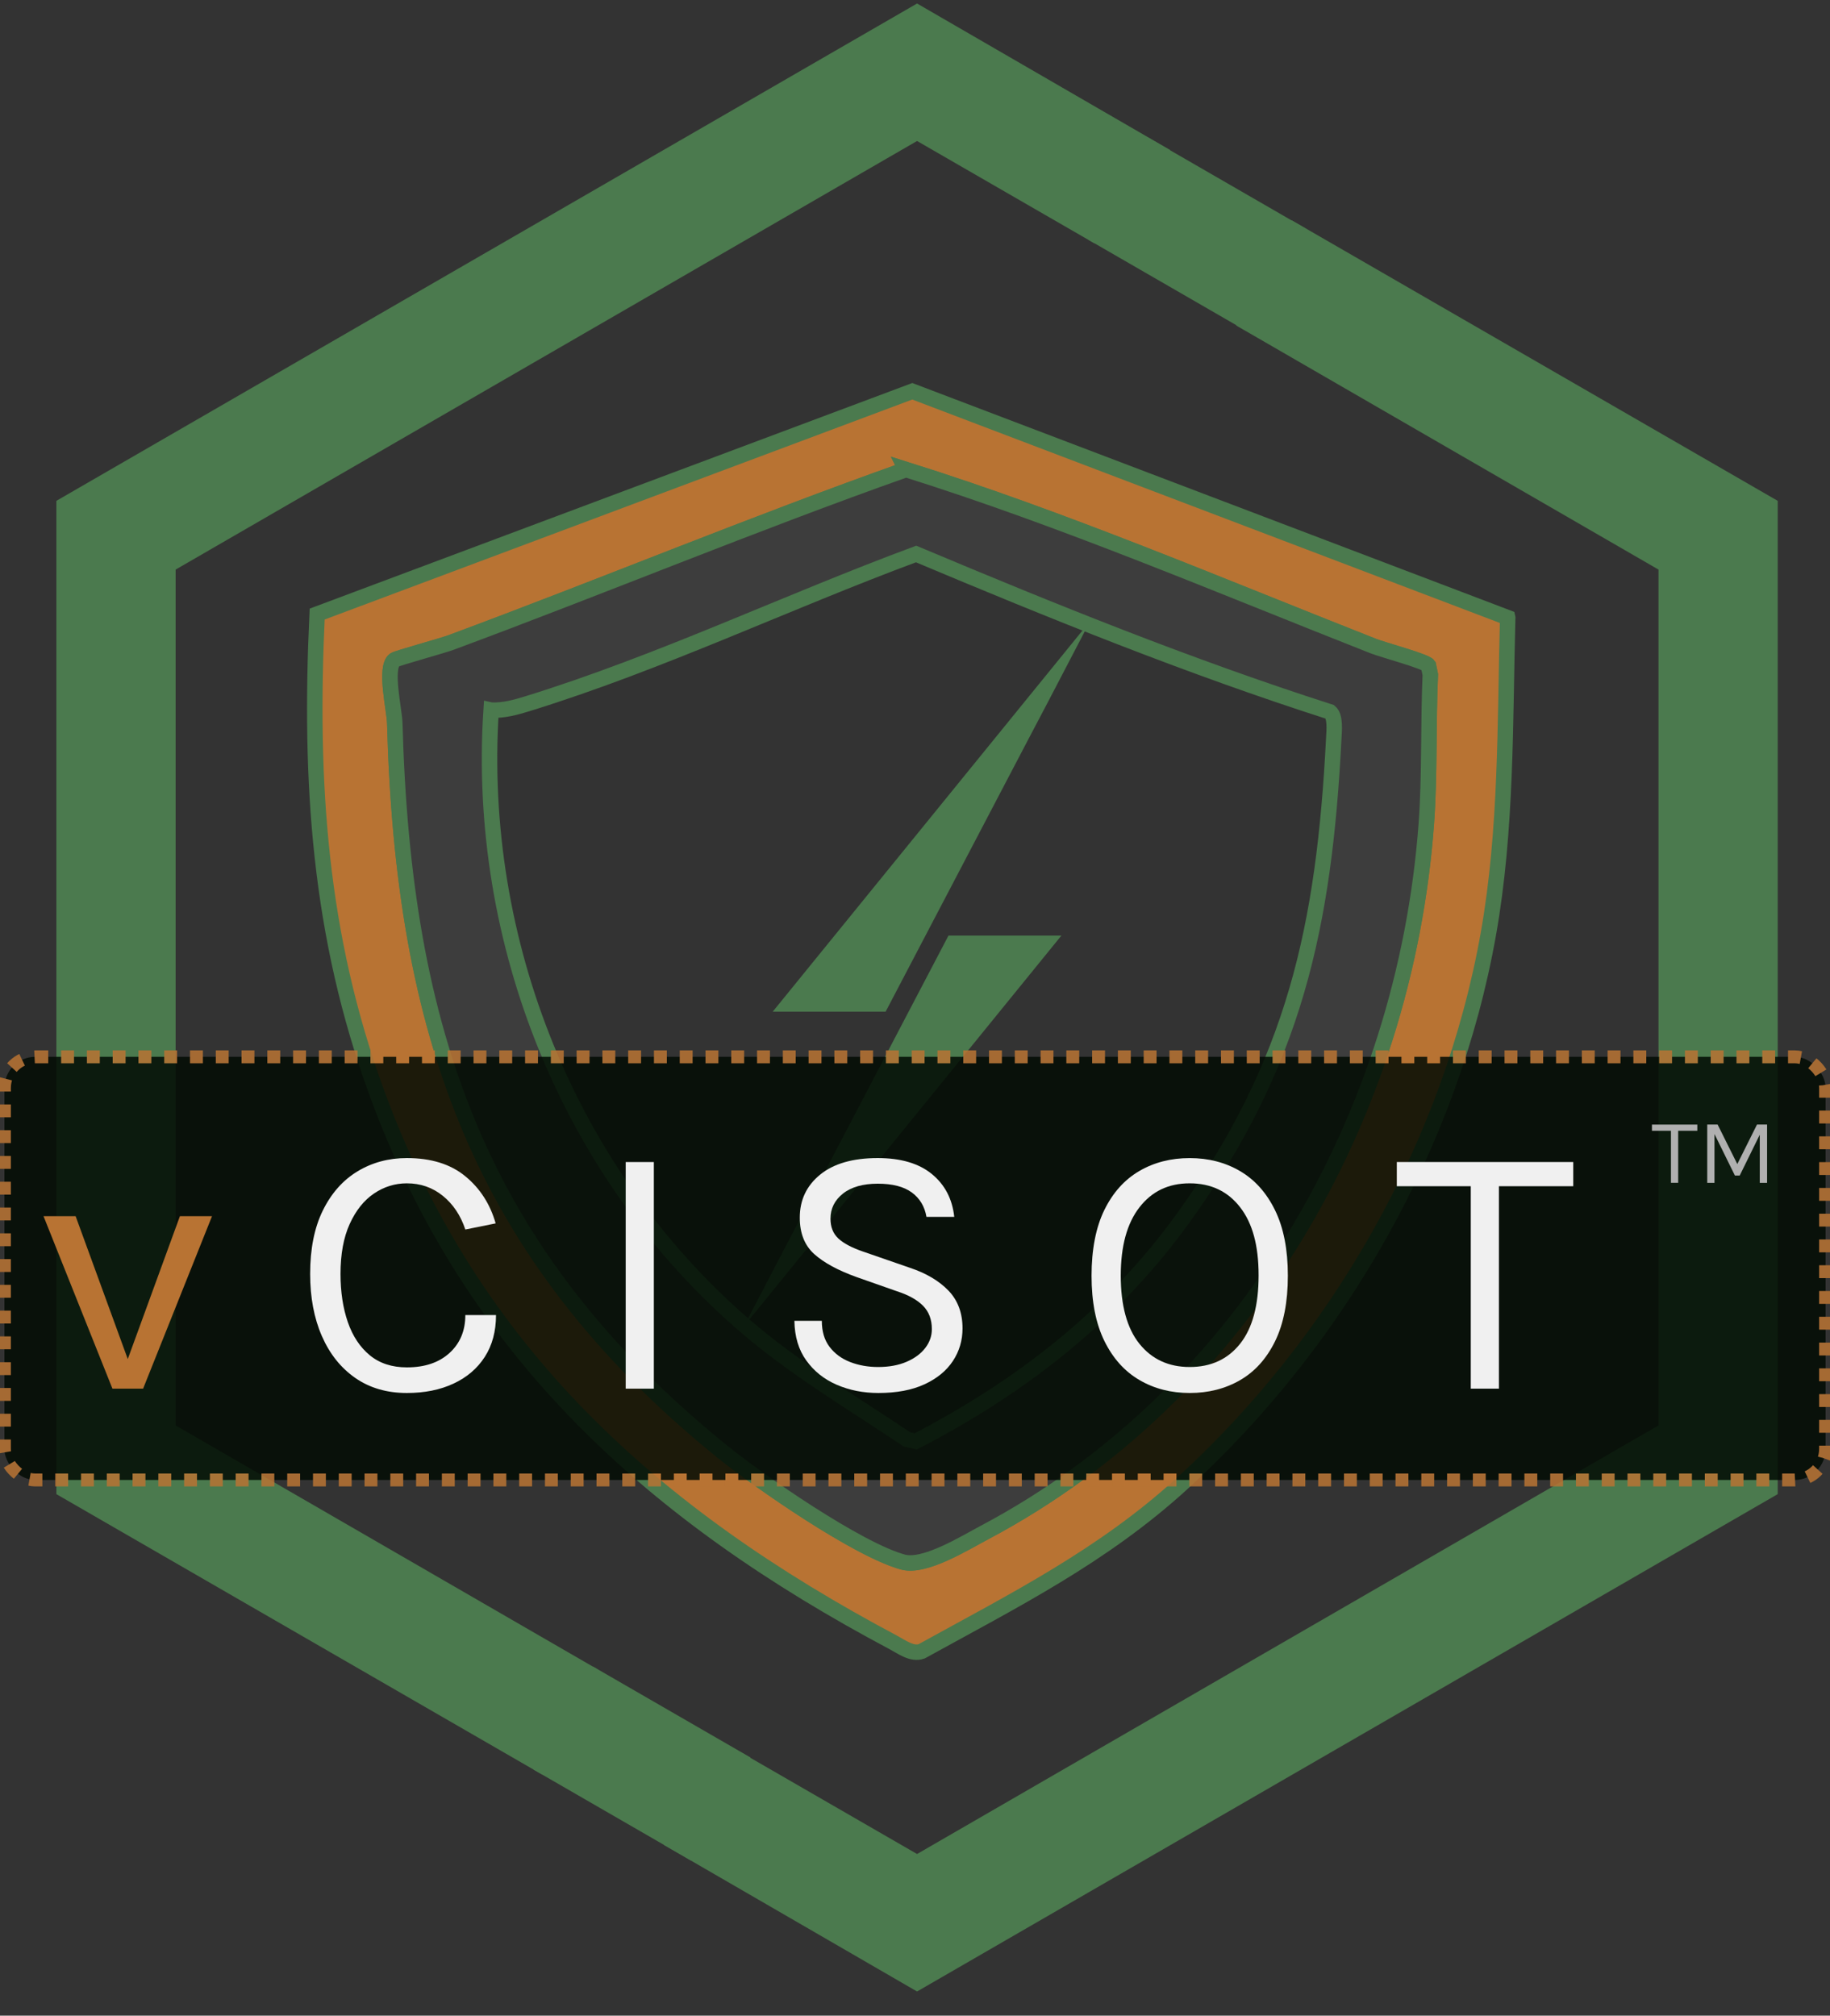 <?xml version="1.0" encoding="UTF-8"?><svg id="Layer_13" xmlns="http://www.w3.org/2000/svg" viewBox="0 0 710 782"><rect x="0" y="0" width="710" height="782" fill="#333333" stroke="none"/><g id="vCISOT"><rect x="441.49" y="55.51" width="45.93" height="70.71" transform="translate(153.54 447.66) rotate(-60)" fill="#4b7a4e"/><polygon points="501.12 85.45 479.62 126.28 643.46 220.98 643.46 553 355.8 719.29 286.94 679.55 257.55 715.75 355.8 772.63 689.72 579.67 689.72 194.31 501.12 85.45" fill="#4b7a4e"/><polygon points="68.14 553 68.14 220.98 355.8 54.7 424.65 94.43 454.04 58.24 355.8 1.36 21.87 194.31 21.87 579.67 210.47 688.53 231.97 647.71 68.14 553" fill="#4b7a4e"/><rect x="226" y="648.9" width="46.15" height="70.57" transform="translate(-467.98 557.8) rotate(-60)" fill="#4b7a4e"/><path d="M584.95,239.64c-1.09,40.88-.33,82.17-7.47,122.56-14.39,81.39-58.21,158.13-119.08,213.56-30.68,27.94-64.82,45.05-100.83,64.9-3.74,1.32-7.66-1.68-11.03-3.48-92.68-49.25-163.36-112.32-200.27-213.01-22.47-61.3-26.27-120.89-23.22-185.93l230.9-86.44,231,87.83ZM351.47,182.15c-59.32,21.02-117.42,45.19-176.41,67.07-3.72,1.38-21.08,6.11-22,6.8-3.96,2.98-.04,19.42.09,24.45,3.28,119.16,32.17,205.59,126.64,282.32,14.83,12.04,53.08,38.48,70.54,43.22,8.36,2.27,23.75-7.29,31.75-11.53,101.43-53.78,163.02-161.71,171.31-275.09,1.36-18.65.69-38.86,1.53-57.67l-.74-3.58c-1.06-1.59-17.66-6.03-21.32-7.48-60.03-23.64-120.1-49.28-181.4-68.53Z" fill="#b87333" stroke="#4b7a4e" stroke-miterlimit="10" stroke-width="6"/><path d="M351.47,182.15c61.3,19.25,121.38,44.89,181.4,68.53,3.67,1.44,20.26,5.89,21.32,7.48l.74,3.58c-.84,18.8-.17,39.02-1.53,57.67-8.3,113.37-69.88,221.3-171.31,275.09-8,4.24-23.39,13.81-31.75,11.53-17.46-4.75-55.71-31.18-70.54-43.22-94.47-76.73-123.36-163.16-126.64-282.32-.14-5.04-4.05-21.48-.09-24.45.92-.69,18.28-5.42,22-6.8,58.99-21.88,117.08-46.05,176.41-67.07ZM190.55,275.51c-5.85,89.7,30.21,179.66,97.89,238.33,19.64,17.03,41.98,30.16,63.46,44.6l3.4.76c41.08-21.32,76.49-48.86,103.68-86.55,43.3-60.03,54.8-113.21,58.5-186.3.15-2.91.71-8.35-1.47-10.16-54.64-17.54-107.75-39.04-160.58-61.26-50.51,18.74-99.23,42.14-150.8,58.09-4.56,1.41-9.22,2.69-14.07,2.49Z" fill="#3d3d3d" stroke="#4b7a4e" stroke-miterlimit="10" stroke-width="6"/><polygon points="422.95 240.96 299.79 392.5 343.6 392.5 399.14 286.49 406.66 272.2 422.95 240.96" fill="#4b7a4e"/><polygon points="411.8 362.97 367.99 362.97 312.46 468.99 304.93 483.28 288.64 514.52 411.8 362.97" fill="#4b7a4e"/></g><g id="Layer_14"><g id="vCISOT_Txt_Box" opacity=".85"><rect x="1.72" y="410.01" width="706.56" height="164.17" rx="12" ry="12" fill="#010a02"/><rect x="1.72" y="410.01" width="706.56" height="164.17" rx="12" ry="12" fill="none" stroke="#b87333" stroke-dasharray="5 5" stroke-miterlimit="10" stroke-width="5"/></g><g id="v_C_I_S_O_T"><rect x="-46.73" y="409.61" width="727.87" height="161.68" fill="none"/><path d="M16.88,471.83h12.46l21,57.54h-1.54l21-57.54h12.46l-26.74,66.92h-11.9l-26.74-66.92Z" fill="#b87333"/><path d="M157.85,540.43c-7.75,0-14.42-1.95-20.02-5.84-5.6-3.9-9.92-9.31-12.95-16.24-3.03-6.93-4.55-14.97-4.55-24.12,0-9.75,1.65-17.97,4.94-24.64,3.29-6.67,7.77-11.72,13.44-15.15,5.67-3.43,12.05-5.15,19.15-5.15,9.38,0,16.93,2.34,22.65,7.04,5.72,4.69,9.65,10.79,11.79,18.3l-11.76,2.38c-1.82-5.46-4.72-9.81-8.71-13.05-3.99-3.24-8.65-4.87-13.96-4.87-4.62,0-8.88,1.32-12.78,3.96-3.9,2.64-7.03,6.57-9.41,11.79-2.38,5.23-3.57,11.69-3.57,19.39,0,7,.95,13.23,2.83,18.69,1.89,5.46,4.74,9.75,8.54,12.88,3.8,3.13,8.6,4.69,14.39,4.69,6.95,0,12.47-1.87,16.55-5.6,4.08-3.73,6.12-8.63,6.12-14.7h11.9c0,6.3-1.45,11.7-4.34,16.21-2.89,4.5-6.94,7.97-12.15,10.39-5.2,2.43-11.23,3.64-18.09,3.64Z" fill="#f0f0f0"/><path d="M242.76,538.75v-87.92h10.92v87.92h-10.92Z" fill="#f0f0f0"/><path d="M340.83,540.43c-5.88,0-11.27-1.06-16.17-3.18s-8.84-5.26-11.83-9.42c-2.99-4.15-4.53-9.29-4.62-15.4h10.64c0,4.11,1,7.48,3.01,10.11,2.01,2.64,4.67,4.6,7.98,5.88,3.31,1.28,6.93,1.93,10.85,1.93,4.25,0,7.93-.68,11.06-2.03,3.13-1.35,5.54-3.14,7.24-5.36,1.7-2.22,2.55-4.65,2.55-7.31,0-3.73-1.14-6.75-3.43-9.07-2.29-2.31-5.67-4.19-10.15-5.63l-15.54-5.46c-7.28-2.61-12.79-5.6-16.52-8.96-3.73-3.36-5.6-8.07-5.6-14.14,0-6.81,2.62-12.37,7.88-16.66,5.25-4.29,12.71-6.44,22.37-6.44,8.96,0,15.96,2.07,21,6.2s7.93,9.67,8.68,16.62h-10.78c-.7-4.06-2.6-7.22-5.71-9.49-3.1-2.26-7.5-3.39-13.19-3.39s-10.29,1.28-13.51,3.85c-3.22,2.57-4.83,5.81-4.83,9.73,0,3.22,1.01,5.77,3.04,7.67,2.03,1.89,5.21,3.58,9.55,5.07l18.2,6.3c6.3,2.1,11.28,5.04,14.94,8.82,3.66,3.78,5.5,8.68,5.5,14.7,0,4.67-1.25,8.89-3.75,12.67-2.5,3.78-6.17,6.79-11.03,9.03-4.85,2.24-10.8,3.36-17.85,3.36Z" fill="#f0f0f0"/><path d="M461.58,540.43c-7.28,0-13.79-1.68-19.53-5.04-5.74-3.36-10.27-8.41-13.58-15.15-3.31-6.74-4.97-15.18-4.97-25.3s1.66-18.77,4.97-25.52c3.31-6.74,7.84-11.78,13.58-15.12,5.74-3.34,12.25-5,19.53-5s13.79,1.68,19.53,5.04c5.74,3.36,10.27,8.42,13.58,15.19s4.97,15.24,4.97,25.41-1.66,18.7-4.97,25.44c-3.31,6.74-7.84,11.77-13.58,15.08-5.74,3.31-12.25,4.97-19.53,4.97ZM461.58,530.35c8.26,0,14.78-3.01,19.56-9.03,4.78-6.02,7.17-14.86,7.17-26.53s-2.39-20.24-7.17-26.42c-4.78-6.18-11.3-9.28-19.56-9.28s-14.67,3.1-19.5,9.31c-4.83,6.21-7.25,15.05-7.25,26.53s2.42,20.43,7.25,26.42c4.83,6,11.33,9,19.5,9Z" fill="#f0f0f0"/><path d="M541.93,460.21v-9.38h68.46v9.38h-31.29l2.45-2.52v81.06h-10.92v-81.06l2.45,2.52h-31.15Z" fill="#f0f0f0"/></g><g id="TM"><g id="v_"><rect x="624.66" y="429.04" width="80.61" height="79.59" fill="none"/><path d="M640.92,438.7v-2.41h17.6v2.41h-8.03l.61-.65v20.84h-2.81v-20.84l.65.65h-8.03ZM662.37,436.29h4.03l7.78,15.62h-.29l7.78-15.62h3.92v22.61h-2.84v-19.69h.5l-8.28,16.85h-1.87l-8.24-16.74h.32v19.58h-2.81v-22.61Z" fill="#b0b0b0"/></g></g></g></svg>